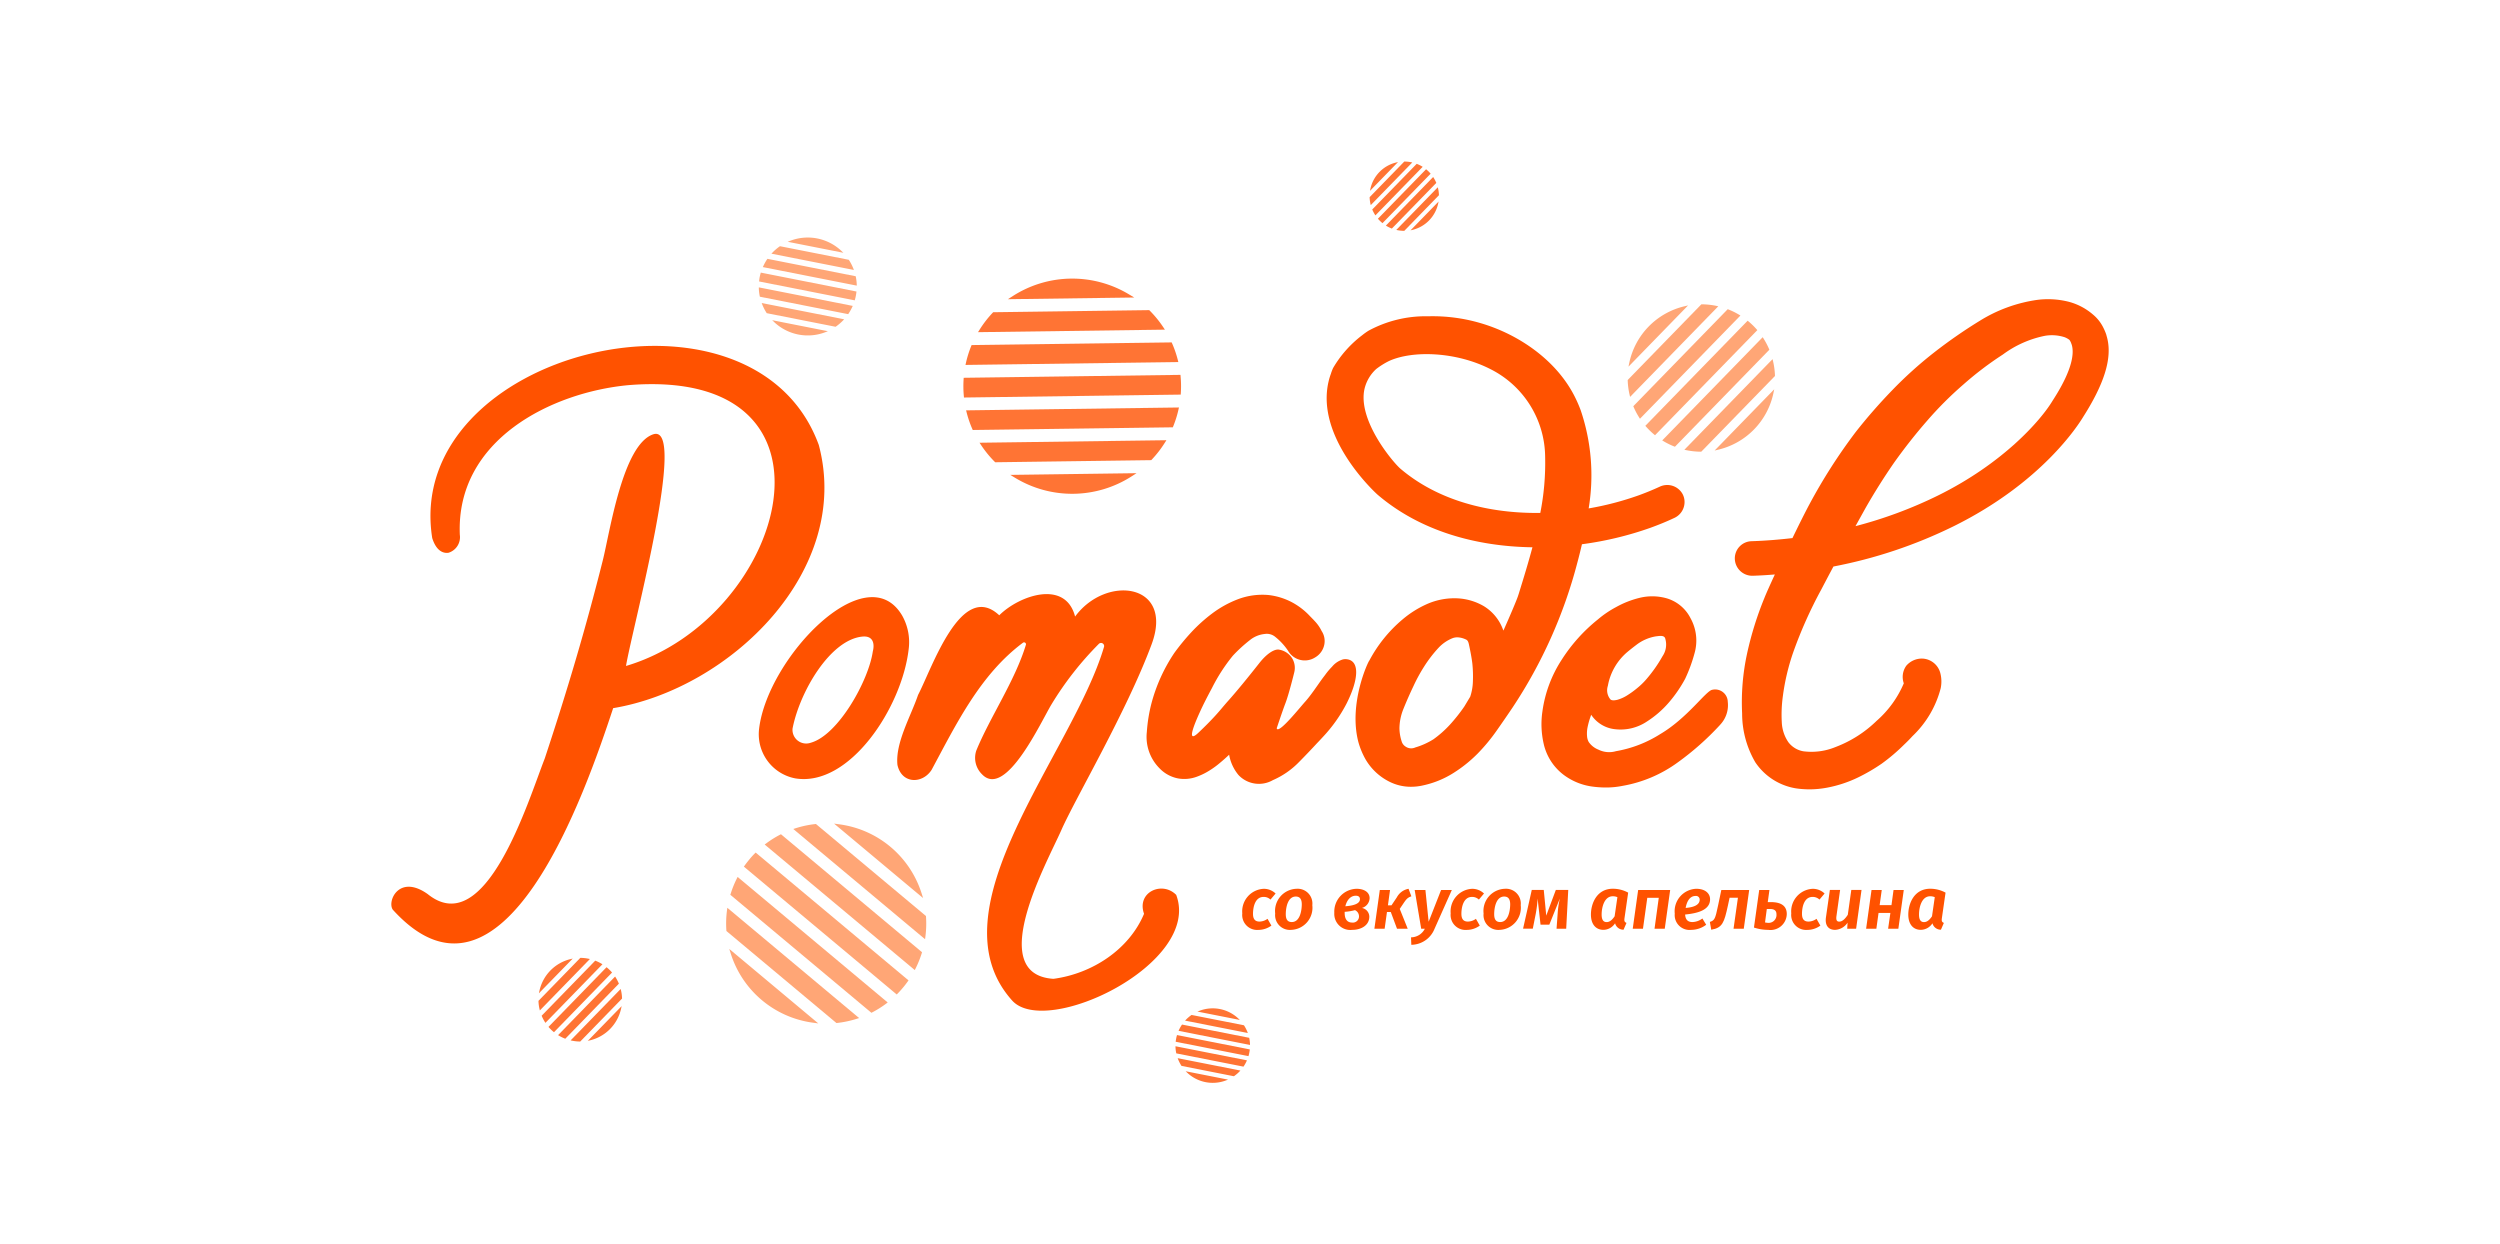 <svg xmlns="http://www.w3.org/2000/svg" xmlns:xlink="http://www.w3.org/1999/xlink" width="280.63" height="139.64" viewBox="0 0 280.63 139.64">
  <defs>
    <clipPath id="clip-Монтажная_область_12">
      <rect width="280.63" height="139.64"/>
    </clipPath>
  </defs>
  <g id="Монтажная_область_12" data-name="Монтажная область – 12" clip-path="url(#clip-Монтажная_область_12)">
    <g id="Сгруппировать_163" data-name="Сгруппировать 163" transform="translate(-892 -376)">
      <g id="Сгруппировать_81" data-name="Сгруппировать 81">
        <path id="Контур_331" data-name="Контур 331" d="M1001.194,424.267l22.458-.3.049-.12a12.015,12.015,0,0,0,.584-1.866l.054-.24-23.892.322.06.238a11.877,11.877,0,0,0,.635,1.85Z" fill="#ff7434"/>
        <path id="Контур_332" data-name="Контур 332" d="M1005.138,409.587l14.175-.191-.579-.351a12.345,12.345,0,0,0-13.026.176Z" fill="#ff7434"/>
        <path id="Контур_333" data-name="Контур 333" d="M1000.191,420.444l.016.179,24.333-.328.011-.179a12.134,12.134,0,0,0-.025-1.858l-.016-.179-24.333.328-.012.18c-.019.307-.027.62-.023.929S1000.163,420.137,1000.191,420.444Z" fill="#ff7434"/>
        <path id="Контур_334" data-name="Контур 334" d="M1021,410.813l-17.514.236-.057.06a12.221,12.221,0,0,0-1.456,1.878l-.189.3,20.978-.283-.2-.3a12.147,12.147,0,0,0-1.505-1.838Z" fill="#ff7434"/>
        <path id="Контур_335" data-name="Контур 335" d="M1000.378,416.964l23.892-.322-.06-.238a11.912,11.912,0,0,0-.635-1.85l-.052-.119-22.458.3-.049.12a11.987,11.987,0,0,0-.584,1.867Z" fill="#ff7434"/>
        <path id="Контур_336" data-name="Контур 336" d="M1019.579,429.116l-14.175.191.579.35a12.343,12.343,0,0,0,13.026-.175Z" fill="#ff7434"/>
        <path id="Контур_337" data-name="Контур 337" d="M1003.715,427.89l17.514-.237.057-.06a12.224,12.224,0,0,0,1.456-1.878l.189-.3-20.978.283.2.3a12.2,12.2,0,0,0,1.505,1.838Z" fill="#ff7434"/>
      </g>
      <g id="Сгруппировать_82" data-name="Сгруппировать 82">
        <path id="Контур_338" data-name="Контур 338" d="M973.98,476.441l15.838,13.247.106-.055a11.2,11.2,0,0,0,1.539-.966l.183-.137L974.8,474.438l-.1.2a11.073,11.073,0,0,0-.679,1.685Z" fill="#ffa676"/>
        <path id="Контур_339" data-name="Контур 339" d="M985.627,468.452l9.995,8.361-.191-.594a11.24,11.24,0,0,0-9.186-7.684Z" fill="#ffa676"/>
        <path id="Контур_340" data-name="Контур 340" d="M975.6,473.144l-.1.136,17.16,14.353.117-.12a11.4,11.4,0,0,0,1.108-1.325l.1-.136L976.823,471.7l-.117.12c-.2.2-.4.421-.579.642S975.764,472.911,975.6,473.144Z" fill="#ffa676"/>
        <path id="Контур_341" data-name="Контур 341" d="M995.941,478.825l-12.351-10.33-.076.008a11.279,11.279,0,0,0-2.153.452l-.315.1,14.794,12.374.042-.328a11.293,11.293,0,0,0,.064-2.2Z" fill="#ffa676"/>
        <path id="Контур_342" data-name="Контур 342" d="M977.837,470.8l16.849,14.092.1-.2a11.217,11.217,0,0,0,.679-1.685l.036-.115-15.838-13.247-.106.056a11.191,11.191,0,0,0-1.539.966Z" fill="#ffa676"/>
        <path id="Контур_343" data-name="Контур 343" d="M983.856,490.88l-9.995-8.36.191.594a11.237,11.237,0,0,0,9.186,7.683Z" fill="#ffa676"/>
        <path id="Контур_344" data-name="Контур 344" d="M973.542,480.508l12.351,10.33.076-.008a11.435,11.435,0,0,0,2.153-.452l.315-.1L973.643,477.9l-.042.327a11.376,11.376,0,0,0-.064,2.2Z" fill="#ffa676"/>
      </g>
      <g id="Сгруппировать_83" data-name="Сгруппировать 83">
        <path id="Контур_345" data-name="Контур 345" d="M1080.014,426.148l10.6-10.891-.034-.081a8.3,8.3,0,0,0-.624-1.183l-.09-.141-11.278,11.586.144.086a8.235,8.235,0,0,0,1.2.592Z" fill="#ffa676"/>
        <path id="Контур_346" data-name="Контур 346" d="M1074.8,417.157l6.691-6.874-.447.107a8.276,8.276,0,0,0-6.149,6.317Z" fill="#ffa676"/>
        <path id="Контур_347" data-name="Контур 347" d="M1077.684,424.778l.094.079,11.487-11.8-.082-.092a8.47,8.47,0,0,0-.911-.887l-.095-.079-11.486,11.8.082.092c.139.158.287.313.439.461S1077.522,424.643,1077.684,424.778Z" fill="#ffa676"/>
        <path id="Контур_348" data-name="Контур 348" d="M1082.981,410.161l-8.267,8.493,0,.057a8.344,8.344,0,0,0,.212,1.605l.055.236,9.9-10.173-.238-.049a8.363,8.363,0,0,0-1.61-.169Z" fill="#ffa676"/>
        <path id="Контур_349" data-name="Контур 349" d="M1076.089,423.005l11.278-11.587-.144-.086a8.247,8.247,0,0,0-1.2-.592l-.083-.032-10.6,10.891.035.081a8.3,8.3,0,0,0,.624,1.183Z" fill="#ffa676"/>
        <path id="Контур_350" data-name="Контур 350" d="M1091.16,419.7l-6.691,6.874.447-.107a8.276,8.276,0,0,0,6.149-6.317Z" fill="#ffa676"/>
        <path id="Контур_351" data-name="Контур 351" d="M1082.975,426.7l8.267-8.493,0-.057a8.325,8.325,0,0,0-.212-1.6l-.056-.236-9.9,10.173.238.049a8.365,8.365,0,0,0,1.61.169Z" fill="#ffa676"/>
      </g>
      <g id="Сгруппировать_84" data-name="Сгруппировать 84">
        <path id="Контур_352" data-name="Контур 352" d="M1048.238,401.658l4.99-5.127-.016-.038a3.892,3.892,0,0,0-.294-.557l-.042-.067-5.309,5.454.068.041a3.883,3.883,0,0,0,.564.278Z" fill="#ff7434"/>
        <path id="Контур_353" data-name="Контур 353" d="M1045.782,397.425l3.149-3.235-.21.05a3.893,3.893,0,0,0-2.894,2.974Z" fill="#ff7434"/>
        <path id="Контур_354" data-name="Контур 354" d="M1047.141,401.013l.045.037,5.406-5.554-.038-.044a3.928,3.928,0,0,0-.429-.417l-.044-.038-5.407,5.555.038.043c.066.075.136.148.207.217S1047.065,400.949,1047.141,401.013Z" fill="#ff7434"/>
        <path id="Контур_355" data-name="Контур 355" d="M1049.635,394.132l-3.892,4v.027a3.919,3.919,0,0,0,.1.755l.026.112,4.661-4.789-.112-.023a3.925,3.925,0,0,0-.758-.08Z" fill="#ff7434"/>
        <path id="Контур_356" data-name="Контур 356" d="M1046.391,400.178l5.308-5.454-.068-.04a3.79,3.79,0,0,0-.564-.279l-.039-.015-4.99,5.126.016.038a3.993,3.993,0,0,0,.294.557Z" fill="#ff7434"/>
        <path id="Контур_357" data-name="Контур 357" d="M1053.485,398.622l-3.15,3.235.21-.05a3.893,3.893,0,0,0,2.895-2.973Z" fill="#ff7434"/>
        <path id="Контур_358" data-name="Контур 358" d="M1049.632,401.915l3.891-4v-.026a3.919,3.919,0,0,0-.1-.756l-.026-.111-4.661,4.788.112.023a3.941,3.941,0,0,0,.758.08Z" fill="#ff7434"/>
      </g>
      <g id="Сгруппировать_85" data-name="Сгруппировать 85">
        <path id="Контур_359" data-name="Контур 359" d="M955.454,492.6l6.018-6.182-.02-.046a4.836,4.836,0,0,0-.354-.671l-.052-.081-6.4,6.577.082.049a4.618,4.618,0,0,0,.68.336Z" fill="#ff7434"/>
        <path id="Контур_360" data-name="Контур 360" d="M952.492,487.5l3.8-3.9-.254.061a4.7,4.7,0,0,0-3.49,3.585Z" fill="#ff7434"/>
        <path id="Контур_361" data-name="Контур 361" d="M954.131,491.823l.054.045,6.52-6.7-.047-.052a4.721,4.721,0,0,0-.517-.5l-.053-.045-6.52,6.7.046.052c.079.09.163.178.249.262S954.039,491.746,954.131,491.823Z" fill="#ff7434"/>
        <path id="Контур_362" data-name="Контур 362" d="M957.138,483.525l-4.693,4.821v.033a4.738,4.738,0,0,0,.121.911l.031.134,5.621-5.775-.135-.027a4.672,4.672,0,0,0-.914-.1Z" fill="#ff7434"/>
        <path id="Контур_363" data-name="Контур 363" d="M953.226,490.816l6.4-6.577-.082-.049a4.681,4.681,0,0,0-.681-.336l-.047-.018-6.017,6.182.02.046a4.621,4.621,0,0,0,.354.671Z" fill="#ff7434"/>
        <path id="Контур_364" data-name="Контур 364" d="M961.781,488.94l-3.8,3.9.253-.061a4.7,4.7,0,0,0,3.491-3.585Z" fill="#ff7434"/>
        <path id="Контур_365" data-name="Контур 365" d="M957.135,492.911l4.692-4.821v-.032a4.652,4.652,0,0,0-.121-.911l-.031-.135-5.621,5.775.135.028a4.841,4.841,0,0,0,.914.1Z" fill="#ff7434"/>
      </g>
      <g id="Сгруппировать_86" data-name="Сгруппировать 86">
        <path id="Контур_366" data-name="Контур 366" d="M977.3,409.308l9.911,1.956.033-.049a5.5,5.5,0,0,0,.432-.776l.047-.1-10.544-2.081,0,.111a5.454,5.454,0,0,0,.105.883Z" fill="#ffa676"/>
        <path id="Контур_367" data-name="Контур 367" d="M980.416,403.14l6.256,1.235-.222-.21a5.5,5.5,0,0,0-5.749-1.135Z" fill="#ffa676"/>
        <path id="Контур_368" data-name="Контур 368" d="M977.218,407.512l-.01.082,10.739,2.12.022-.079a5.562,5.562,0,0,0,.163-.83l.01-.081L977.4,406.6l-.022.079c-.038.135-.071.274-.1.412S977.235,407.373,977.218,407.512Z" fill="#ffa676"/>
        <path id="Контур_369" data-name="Контур 369" d="M987.282,405.163l-7.729-1.526-.031.022a5.512,5.512,0,0,0-.817.7l-.112.117,9.258,1.827-.059-.15a5.476,5.476,0,0,0-.49-.958Z" fill="#ffa676"/>
        <path id="Контур_370" data-name="Контур 370" d="M977.628,405.981l10.544,2.081,0-.111a5.469,5.469,0,0,0-.106-.883l-.011-.058-9.911-1.956-.033.049a5.506,5.506,0,0,0-.433.776Z" fill="#ffa676"/>
        <path id="Контур_371" data-name="Контур 371" d="M984.934,413.178l-6.255-1.235.221.21a5.5,5.5,0,0,0,5.749,1.135Z" fill="#ffa676"/>
        <path id="Контур_372" data-name="Контур 372" d="M978.069,411.155l7.729,1.526.031-.022a5.57,5.57,0,0,0,.817-.7l.112-.117-9.258-1.827.059.15a5.575,5.575,0,0,0,.489.958Z" fill="#ffa676"/>
      </g>
      <g id="Сгруппировать_87" data-name="Сгруппировать 87">
        <path id="Контур_373" data-name="Контур 373" d="M1024.043,494.244l7.541,1.489.025-.038a4.153,4.153,0,0,0,.329-.59l.035-.078-8.022-1.583,0,.085a4.079,4.079,0,0,0,.08.671Z" fill="#ff7434"/>
        <path id="Контур_374" data-name="Контур 374" d="M1026.414,489.551l4.76.94-.169-.16a4.183,4.183,0,0,0-4.374-.863Z" fill="#ff7434"/>
        <path id="Контур_375" data-name="Контур 375" d="M1023.98,492.878l-.007.062,8.171,1.613.017-.06a4.218,4.218,0,0,0,.124-.631l.008-.062-8.171-1.613-.017.06c-.029.1-.054.208-.074.313S1023.993,492.772,1023.98,492.878Z" fill="#ff7434"/>
        <path id="Контур_376" data-name="Контур 376" d="M1031.638,491.09l-5.881-1.16-.024.016a4.158,4.158,0,0,0-.621.533l-.085.089,7.044,1.39-.045-.114a4.169,4.169,0,0,0-.373-.729Z" fill="#ff7434"/>
        <path id="Контур_377" data-name="Контур 377" d="M1024.292,491.713l8.023,1.584,0-.085a4.234,4.234,0,0,0-.08-.672l-.009-.044-7.541-1.488-.025.037a4.168,4.168,0,0,0-.33.591Z" fill="#ff7434"/>
        <path id="Контур_378" data-name="Контур 378" d="M1029.851,497.189l-4.759-.939.169.159a4.185,4.185,0,0,0,4.374.864Z" fill="#ff7434"/>
        <path id="Контур_379" data-name="Контур 379" d="M1024.628,495.65l5.881,1.161.023-.017a4.223,4.223,0,0,0,.622-.533l.085-.088-7.044-1.391.045.115a4.2,4.2,0,0,0,.372.729Z" fill="#ff7434"/>
      </g>
      <g id="Сгруппировать_88" data-name="Сгруппировать 88">
        <path id="Контур_380" data-name="Контур 380" d="M1035.188,476.3l-.575.681a1.074,1.074,0,0,0-.78-.3c-.935,0-1.181,1.123-1.181,1.9,0,.647.287.868.73.868a1.577,1.577,0,0,0,.9-.311l.434.763a2.5,2.5,0,0,1-1.468.483,1.679,1.679,0,0,1-1.8-1.853,2.537,2.537,0,0,1,2.38-2.759A1.9,1.9,0,0,1,1035.188,476.3Z" fill="#ff5200"/>
        <path id="Контур_381" data-name="Контур 381" d="M1035.142,478.544a2.49,2.49,0,0,1,2.387-2.776,1.658,1.658,0,0,1,1.781,1.839,2.485,2.485,0,0,1-2.38,2.773A1.659,1.659,0,0,1,1035.142,478.544Zm2.986-1.018c0-.615-.229-.887-.673-.887-.919,0-1.124,1.28-1.124,1.986,0,.615.23.877.673.877C1037.923,479.5,1038.12,478.232,1038.128,477.526Z" fill="#ff5200"/>
        <path id="Контур_382" data-name="Контур 382" d="M1045.742,476.819a1.182,1.182,0,0,1-.862,1.1,1.014,1.014,0,0,1,.829.968c0,1.018-.96,1.493-1.921,1.493a1.8,1.8,0,0,1-2.009-1.911,2.564,2.564,0,0,1,2.5-2.7C1045.1,475.768,1045.742,476.138,1045.742,476.819Zm-2.8,1.535v.133c0,.622.239,1.073.838,1.073a.692.692,0,0,0,.771-.73.772.772,0,0,0-.451-.664A6.048,6.048,0,0,1,1042.943,478.354Zm.075-.623c1.05-.082,1.641-.329,1.641-.8,0-.245-.164-.385-.468-.385C1043.576,476.549,1043.173,477.074,1043.018,477.731Z" fill="#ff5200"/>
        <path id="Контур_383" data-name="Контур 383" d="M1050.429,476.614c-.444.147-.582.345-.886.788l-.419.624.894,2.224h-1.2l-.7-1.879h-.427l-.262,1.879h-1.15l.608-4.349h1.148l-.237,1.723h.4l.6-.895a1.861,1.861,0,0,1,1.313-.961Z" fill="#ff5200"/>
        <path id="Контур_384" data-name="Контур 384" d="M1053.023,480.275a2.834,2.834,0,0,1-2.6,1.781l-.033-.838a1.746,1.746,0,0,0,1.551-.968h-.41l-.731-4.349h1.206l.361,3.569,1.4-3.569h1.205Z" fill="#ff5200"/>
        <path id="Контур_385" data-name="Контур 385" d="M1058.581,476.3l-.575.681a1.074,1.074,0,0,0-.78-.3c-.935,0-1.181,1.123-1.181,1.9,0,.647.287.868.73.868a1.578,1.578,0,0,0,.9-.311l.434.763a2.5,2.5,0,0,1-1.468.483,1.679,1.679,0,0,1-1.8-1.853,2.537,2.537,0,0,1,2.38-2.759A1.9,1.9,0,0,1,1058.581,476.3Z" fill="#ff5200"/>
        <path id="Контур_386" data-name="Контур 386" d="M1058.536,478.544a2.489,2.489,0,0,1,2.387-2.776,1.658,1.658,0,0,1,1.781,1.839,2.485,2.485,0,0,1-2.38,2.773A1.659,1.659,0,0,1,1058.536,478.544Zm2.986-1.018c0-.615-.229-.887-.673-.887-.919,0-1.124,1.28-1.124,1.986,0,.615.23.877.673.877C1061.317,479.5,1061.514,478.232,1061.522,477.526Z" fill="#ff5200"/>
        <path id="Контур_387" data-name="Контур 387" d="M1067.809,480.25h-1.083l.124-1.691a10.442,10.442,0,0,1,.245-1.7l-1.182,2.939h-.984l-.329-2.931a13.589,13.589,0,0,1-.212,1.723l-.329,1.658h-1.092l.977-4.349h1.346l.279,2.881,1.075-2.881h1.395Z" fill="#ff5200"/>
        <path id="Контур_388" data-name="Контур 388" d="M1074.765,476.2l-.41,2.856c-.041.3-.025.442.222.542l-.329.763a.96.96,0,0,1-.952-.723,1.578,1.578,0,0,1-1.3.738c-.91,0-1.411-.68-1.411-1.713,0-1.241.656-2.9,2.462-2.9A3.592,3.592,0,0,1,1074.765,476.2Zm-2.978,2.463c0,.63.229.845.557.845.353,0,.632-.255.9-.65l.312-2.149a1.257,1.257,0,0,0-.533-.1C1072.114,476.614,1071.787,477.789,1071.787,478.667Z" fill="#ff5200"/>
        <path id="Контур_389" data-name="Контур 389" d="M1078.2,476.779h-1.289l-.484,3.471h-1.149l.608-4.349h3.594l-.608,4.349h-1.148Z" fill="#ff5200"/>
        <path id="Контур_390" data-name="Контур 390" d="M1081.16,478.657c.033.625.354.845.813.845a1.944,1.944,0,0,0,1.124-.4l.426.705a2.844,2.844,0,0,1-1.689.573,1.666,1.666,0,0,1-1.839-1.821,2.523,2.523,0,0,1,2.413-2.791c1.025,0,1.551.535,1.551,1.175C1083.959,478.166,1082.555,478.519,1081.16,478.657Zm1.633-1.666a.409.409,0,0,0-.468-.417c-.68,0-.993.69-1.108,1.345C1082.342,477.829,1082.793,477.476,1082.793,476.991Z" fill="#ff5200"/>
        <path id="Контур_391" data-name="Контур 391" d="M1087.742,480.25h-1.149l.493-3.479h-.936l-.188.878c-.419,1.9-.592,2.494-1.871,2.716l-.156-.878c.533-.172.607-.328.927-1.863l.361-1.723h3.127Z" fill="#ff5200"/>
        <path id="Контур_392" data-name="Контур 392" d="M1092.569,478.6a1.828,1.828,0,0,1-2.077,1.78,5.155,5.155,0,0,1-1.608-.26l.591-4.219h1.148l-.188,1.363h.345C1092.044,477.264,1092.569,477.772,1092.569,478.6Zm-1.158.017c0-.353-.189-.583-.73-.583h-.353l-.2,1.511a2.038,2.038,0,0,0,.386.049A.883.883,0,0,0,1091.411,478.617Z" fill="#ff5200"/>
        <path id="Контур_393" data-name="Контур 393" d="M1096.813,476.3l-.574.681a1.077,1.077,0,0,0-.78-.3c-.936,0-1.182,1.123-1.182,1.9,0,.647.287.868.73.868a1.575,1.575,0,0,0,.9-.311l.434.763a2.5,2.5,0,0,1-1.468.483,1.68,1.68,0,0,1-1.8-1.853,2.537,2.537,0,0,1,2.38-2.759A1.9,1.9,0,0,1,1096.813,476.3Z" fill="#ff5200"/>
        <path id="Контур_394" data-name="Контур 394" d="M1096.963,479l.444-3.1h1.149l-.411,2.938c-.065.476.058.616.32.616.37,0,.69-.37.953-.763l.394-2.791h1.148l-.607,4.349h-1l.041-.68a1.776,1.776,0,0,1-1.4.81C1097.21,480.38,1096.849,479.84,1096.963,479Z" fill="#ff5200"/>
        <path id="Контур_395" data-name="Контур 395" d="M1104.2,478.477h-1.329l-.246,1.773h-1.15l.608-4.349h1.148l-.237,1.7h1.329l.23-1.7h1.149l-.608,4.349h-1.149Z" fill="#ff5200"/>
        <path id="Контур_396" data-name="Контур 396" d="M1110.392,476.2l-.411,2.856c-.041.3-.024.442.222.542l-.329.763a.961.961,0,0,1-.952-.723,1.577,1.577,0,0,1-1.3.738c-.911,0-1.412-.68-1.412-1.713,0-1.241.656-2.9,2.462-2.9A3.6,3.6,0,0,1,1110.392,476.2Zm-2.979,2.463c0,.63.229.845.558.845.352,0,.631-.255.9-.65l.311-2.149a1.258,1.258,0,0,0-.533-.1C1107.741,476.614,1107.413,477.789,1107.413,478.667Z" fill="#ff5200"/>
      </g>
      <g id="Сгруппировать_90" data-name="Сгруппировать 90">
        <g id="Сгруппировать_89" data-name="Сгруппировать 89">
          <path id="Контур_397" data-name="Контур 397" d="M1043.234,450.007a1.367,1.367,0,0,0-.473.009,2.52,2.52,0,0,0-1.236.824,7.346,7.346,0,0,0-.76.9s-.271.356-.326.43c-.591.81-1.264,1.85-1.912,2.572-.674.75-2.77,3.383-3.168,3.1-.069-.049-.025-.172-.01-.2,0,0,.63-1.891.951-2.727.383-1,.959-3.342.983-3.442a2.059,2.059,0,0,0-.258-1.61,2.146,2.146,0,0,0-1.439-.938c-.5-.1-1.359.407-2.222,1.505-1.237,1.572-2.57,3.207-3.523,4.267-.459.511-.9,1.073-1.387,1.6-.544.6-1.172,1.233-1.862,1.888-.277.262-1.682,1.653.086-2.235.415-.914.883-1.815,1.379-2.739a19.648,19.648,0,0,1,2.334-3.607,16.419,16.419,0,0,1,1.907-1.748,3.142,3.142,0,0,1,1.671-.691,1.487,1.487,0,0,1,1.193.335,6.969,6.969,0,0,1,1.428,1.553,2.162,2.162,0,0,0,3.045.738,2.142,2.142,0,0,0,1.027-1.468,2.034,2.034,0,0,0-.306-1.489,4.36,4.36,0,0,0-.707-1.041c-.227-.247-.443-.468-.588-.613a7.744,7.744,0,0,0-2.055-1.584,7.464,7.464,0,0,0-2.583-.8,7.735,7.735,0,0,0-3.452.465,11.862,11.862,0,0,0-2.878,1.584,17.727,17.727,0,0,0-2.374,2.136,25.291,25.291,0,0,0-1.886,2.294,18.735,18.735,0,0,0-2.59,5.717,17.533,17.533,0,0,0-.51,3.187,4.994,4.994,0,0,0,1.432,4.07,3.9,3.9,0,0,0,2.093,1.134,4.035,4.035,0,0,0,2.076-.191,7.31,7.31,0,0,0,1.471-.725,9.555,9.555,0,0,0,1.208-.893c.329-.272.648-.56.959-.855a4.887,4.887,0,0,0,1.046,2.273,3.15,3.15,0,0,0,3.864.58,9.2,9.2,0,0,0,2.94-2.036c.726-.735,1.419-1.462,2.021-2.116.174-.177.424-.444.681-.724a16.573,16.573,0,0,0,2.649-3.757C1044.424,452.45,1044.716,450.244,1043.234,450.007Z" fill="#ff5200"/>
          <path id="Контур_398" data-name="Контур 398" d="M1128.544,413.981c-.016-.074-.04-.155-.064-.237a.548.548,0,0,0-.039-.13V413.6a.837.837,0,0,0-.04-.13,6.156,6.156,0,0,0-.369-.826,4.49,4.49,0,0,0-1.082-1.328,6.841,6.841,0,0,0-2.646-1.42,9.474,9.474,0,0,0-3.649-.23A16.615,16.615,0,0,0,1114.25,412a55.846,55.846,0,0,0-5.151,3.573,45.278,45.278,0,0,0-4.692,4.228,60.154,60.154,0,0,0-4.116,4.713,61.638,61.638,0,0,0-5.167,8.071c-.462.86-1.173,2.281-1.917,3.816-1.509.176-3.034.3-4.582.35a1.929,1.929,0,0,0-1.888,1.926,1.956,1.956,0,0,0,2.006,1.953c.832-.026,1.663-.077,2.487-.145-.53,1.153-.969,2.12-1.176,2.648a37.589,37.589,0,0,0-1.944,6.244,25.809,25.809,0,0,0-.553,6.71,10.851,10.851,0,0,0,1.484,5.487,6.807,6.807,0,0,0,4.535,2.917,9.58,9.58,0,0,0,1.18.106c.09.009.188.01.277.01a10.947,10.947,0,0,0,2.112-.2,13.874,13.874,0,0,0,3.4-1.125,20.405,20.405,0,0,0,2.684-1.562,21.057,21.057,0,0,0,2.484-2.108q.516-.486.985-1a11.319,11.319,0,0,0,3.151-5.363,3.74,3.74,0,0,0-.029-1.63,2.179,2.179,0,0,0-2.041-1.693,2.307,2.307,0,0,0-1.791.8,2.155,2.155,0,0,0-.283,1.978,11.619,11.619,0,0,1-3.053,4.215,13.393,13.393,0,0,1-4.6,2.933,7.092,7.092,0,0,1-3.638.479,2.691,2.691,0,0,1-1.663-1.014,4.285,4.285,0,0,1-.742-2.246,15.191,15.191,0,0,1,.119-2.916,24.832,24.832,0,0,1,1.184-4.987,49.193,49.193,0,0,1,3.139-7.009c.446-.853.892-1.7,1.355-2.566a53.093,53.093,0,0,0,13.452-4.5c9.928-4.9,14.032-11.38,14.6-12.322C1128.14,419.177,1129.114,416.3,1128.544,413.981Zm-5.964,6.729-.181.283c-1.361,2.264-5.6,7.049-12.861,10.632a48.751,48.751,0,0,1-9.257,3.437c.363-.649.734-1.323,1.122-2.021,1.007-1.769,2.1-3.5,3.232-5.135,1.168-1.637,2.4-3.2,3.667-4.651a40.17,40.17,0,0,1,4.071-4.077,37.565,37.565,0,0,1,4.465-3.391,11.849,11.849,0,0,1,4.717-2.093,4.666,4.666,0,0,1,2.215.163c.016.008.024.008.041.017a2.173,2.173,0,0,1,.487.28,1.47,1.47,0,0,1,.232.483.061.061,0,0,1,.016.032c.008.009.008.009.008.017C1124.833,415.6,1124.69,417.384,1122.58,420.71Z" fill="#ff5200"/>
          <path id="Контур_399" data-name="Контур 399" d="M993.261,445.085c-4.028-6.787-15.1,4.761-16.05,12.718a5.042,5.042,0,0,0,4.086,5.576c6.07.973,11.932-7.946,12.7-14.48A6.074,6.074,0,0,0,993.261,445.085Zm-3.288,4.046c-.464,3.256-3.869,9.377-6.958,10.241a1.537,1.537,0,0,1-2.049-1.592c.792-4.09,4.2-9.96,7.831-10.321C990.072,447.332,990.182,448.334,989.973,449.131Z" fill="#ff5200"/>
          <path id="Контур_400" data-name="Контур 400" d="M1024.032,476.454v0c-1.576-1.6-4.472-.312-3.611,2.122-1.664,3.979-5.778,6.712-10.168,7.3-7.743-.5-.665-13.165.887-16.7,1.526-3.478,7.334-13.31,10.132-20.853,2.549-6.869-5.114-7.852-8.591-3.113-1.094-4.215-6.307-2.344-8.513-.141-4.264-4-7.546,5.95-9.116,8.945-.8,2.366-2.562,5.365-2.314,7.839.471,2.172,2.809,2.164,3.834.569,2.765-5.135,5.458-10.705,10.261-14.278a.214.214,0,0,1,.319.259c-1.222,4.02-4.045,8.141-5.562,11.855a2.576,2.576,0,0,0,.64,2.654c2.669,2.814,6.682-6.024,7.811-7.859a36.132,36.132,0,0,1,5.318-6.788.347.347,0,0,1,.568.353c-3.52,11.949-19.505,29.45-10.313,39.691C1009.435,492.558,1026.914,484.154,1024.032,476.454Z" fill="#ff5200"/>
          <path id="Контур_401" data-name="Контур 401" d="M1080.87,431.452a1.968,1.968,0,0,0-2.569-.817c-.768.353-1.545.673-2.337.961a33.6,33.6,0,0,1-5.633,1.475,22.7,22.7,0,0,0-.891-11.007,14.455,14.455,0,0,0-.625-1.447c-2.032-4.129-6.3-7.085-10.623-8.346a19.061,19.061,0,0,0-5.861-.768,13.429,13.429,0,0,0-6.718,1.623,7.188,7.188,0,0,0-.7.5,12.574,12.574,0,0,0-3.27,3.684c-.008.008-.008.008-.008.016a4.863,4.863,0,0,0-.2.512.062.062,0,0,0-.017.065,6.583,6.583,0,0,0-.284.927c-1.5,6.41,5.442,12.653,5.515,12.71,4.8,4.1,11.114,5.808,17.371,5.894-.469,1.749-.994,3.472-1.52,5.163l-.1.309c-.158.48-.97,2.389-1.641,3.883a1.1,1.1,0,0,0-.056-.147,5.148,5.148,0,0,0-2.124-2.59,6.492,6.492,0,0,0-2.9-.884,7.619,7.619,0,0,0-3.525.651,11.356,11.356,0,0,0-2.7,1.7,15.528,15.528,0,0,0-3.749,4.642c-.073-.009-2.348,4.717-1.238,9.085a8.592,8.592,0,0,0,.824,2,6.406,6.406,0,0,0,2.672,2.5,5.325,5.325,0,0,0,2.375.571,6.045,6.045,0,0,0,1.427-.16,10.522,10.522,0,0,0,3.359-1.37,15.212,15.212,0,0,0,2.729-2.18,20.477,20.477,0,0,0,2.178-2.633c.6-.851,1.177-1.694,1.737-2.522a53.981,53.981,0,0,0,7.271-16.212c.192-.707.369-1.423.537-2.147a37.836,37.836,0,0,0,7.7-1.851c.9-.328,1.79-.688,2.664-1.1a1.966,1.966,0,0,0,1.154-1.768A1.9,1.9,0,0,0,1080.87,431.452Zm-23.834,22.75-.668,1.112a19.1,19.1,0,0,1-1.62,2.042,11.989,11.989,0,0,1-1.845,1.632,8.241,8.241,0,0,1-2.036.915,1.1,1.1,0,0,1-1.091-.1,1.015,1.015,0,0,1-.444-.606,4.906,4.906,0,0,1-.242-1.444,5.983,5.983,0,0,1,.439-2.156c.349-.869.73-1.73,1.144-2.6a18.6,18.6,0,0,1,1.188-2.176,14.463,14.463,0,0,1,1.621-2.107,4.349,4.349,0,0,1,1.6-1.088,1.554,1.554,0,0,1,.515-.086,2.439,2.439,0,0,1,.9.218c.139.058.285.116.38.524.181.816.315,1.551.392,2.163a13.953,13.953,0,0,1,.066,2.062A5.847,5.847,0,0,1,1057.036,454.2Zm-7.859-25.61c-.866-.764-4.825-5.469-4-8.975a4.387,4.387,0,0,1,1.312-2.2,8.719,8.719,0,0,1,1.432-.894c2.682-1.22,7.553-1.046,11.385.913a11.122,11.122,0,0,1,6.139,9.822,28.984,28.984,0,0,1-.543,6.319C1059.22,433.651,1053.453,432.241,1049.177,428.592Z" fill="#ff5200"/>
          <path id="Контур_402" data-name="Контур 402" d="M983.91,425.947l0,0c-7.371-20.207-46.707-10.56-43.392,10.451.53,1.694,1.471,1.707,1.83,1.65a1.832,1.832,0,0,0,1.268-2.014c-.46-10.681,10.32-15.994,18.914-16.8,25.76-2.109,17.729,26.183-.261,31.522.734-4.366,6.962-27.326,3.049-26-3.421,1.156-4.856,10.974-5.653,14.145-1.9,7.576-4.011,14.681-6.515,22.239-1.9,4.855-6.63,20.461-13.13,15.23-3.211-2.291-4.587.777-3.932,1.739,12.417,13.7,21.693-13.409,24.74-22.617C973.942,453.3,987.676,440.078,983.91,425.947Z" fill="#ff5200"/>
          <path id="Контур_403" data-name="Контур 403" d="M1084.2,453.432c-.707.113-2.8,3.19-5.848,4.979a13.583,13.583,0,0,1-4.958,1.911,2.72,2.72,0,0,1-1.981-.179,2.357,2.357,0,0,1-1.083-.865,1.575,1.575,0,0,1-.18-.638,3.556,3.556,0,0,1,.048-.955,8.767,8.767,0,0,1,.323-1.186c.031-.09.062-.179.093-.264a3.658,3.658,0,0,0,2.656,1.618,5.316,5.316,0,0,0,3.6-.861,11.158,11.158,0,0,0,2.489-2.167,14.842,14.842,0,0,0,1.8-2.624,17.147,17.147,0,0,0,1.046-2.837,5.174,5.174,0,0,0-.444-3.977,4.384,4.384,0,0,0-2.727-2.24,5.954,5.954,0,0,0-3.01-.032,10.513,10.513,0,0,0-2.626,1.038,11.356,11.356,0,0,0-2.028,1.377,18.623,18.623,0,0,0-4.057,4.512,14.152,14.152,0,0,0-2.174,5.818,9.831,9.831,0,0,0,.131,3.58,6.025,6.025,0,0,0,2.214,3.508,6.9,6.9,0,0,0,3.376,1.361,11.439,11.439,0,0,0,1.3.089,9.415,9.415,0,0,0,1.958-.18,14.807,14.807,0,0,0,6.235-2.652,31.3,31.3,0,0,0,4.688-4.153l.079-.09a3.188,3.188,0,0,0,.826-2.537A1.417,1.417,0,0,0,1084.2,453.432Zm-11.716-.438a6.471,6.471,0,0,1,2.211-3.823q.461-.384.962-.761a4.922,4.922,0,0,1,2.23-.979c.342-.035.82-.14,1,.15a.727.727,0,0,1,.071.218,2.305,2.305,0,0,1-.331,1.853,15.718,15.718,0,0,1-1.87,2.65,7.711,7.711,0,0,1-.931.9,10.369,10.369,0,0,1-1.188.865,4.283,4.283,0,0,1-1.027.47c-.217.063-.636.141-.822-.012a1.584,1.584,0,0,1-.31-1.518Z" fill="#ff5200"/>
        </g>
      </g>
    </g>
  </g>
</svg>
